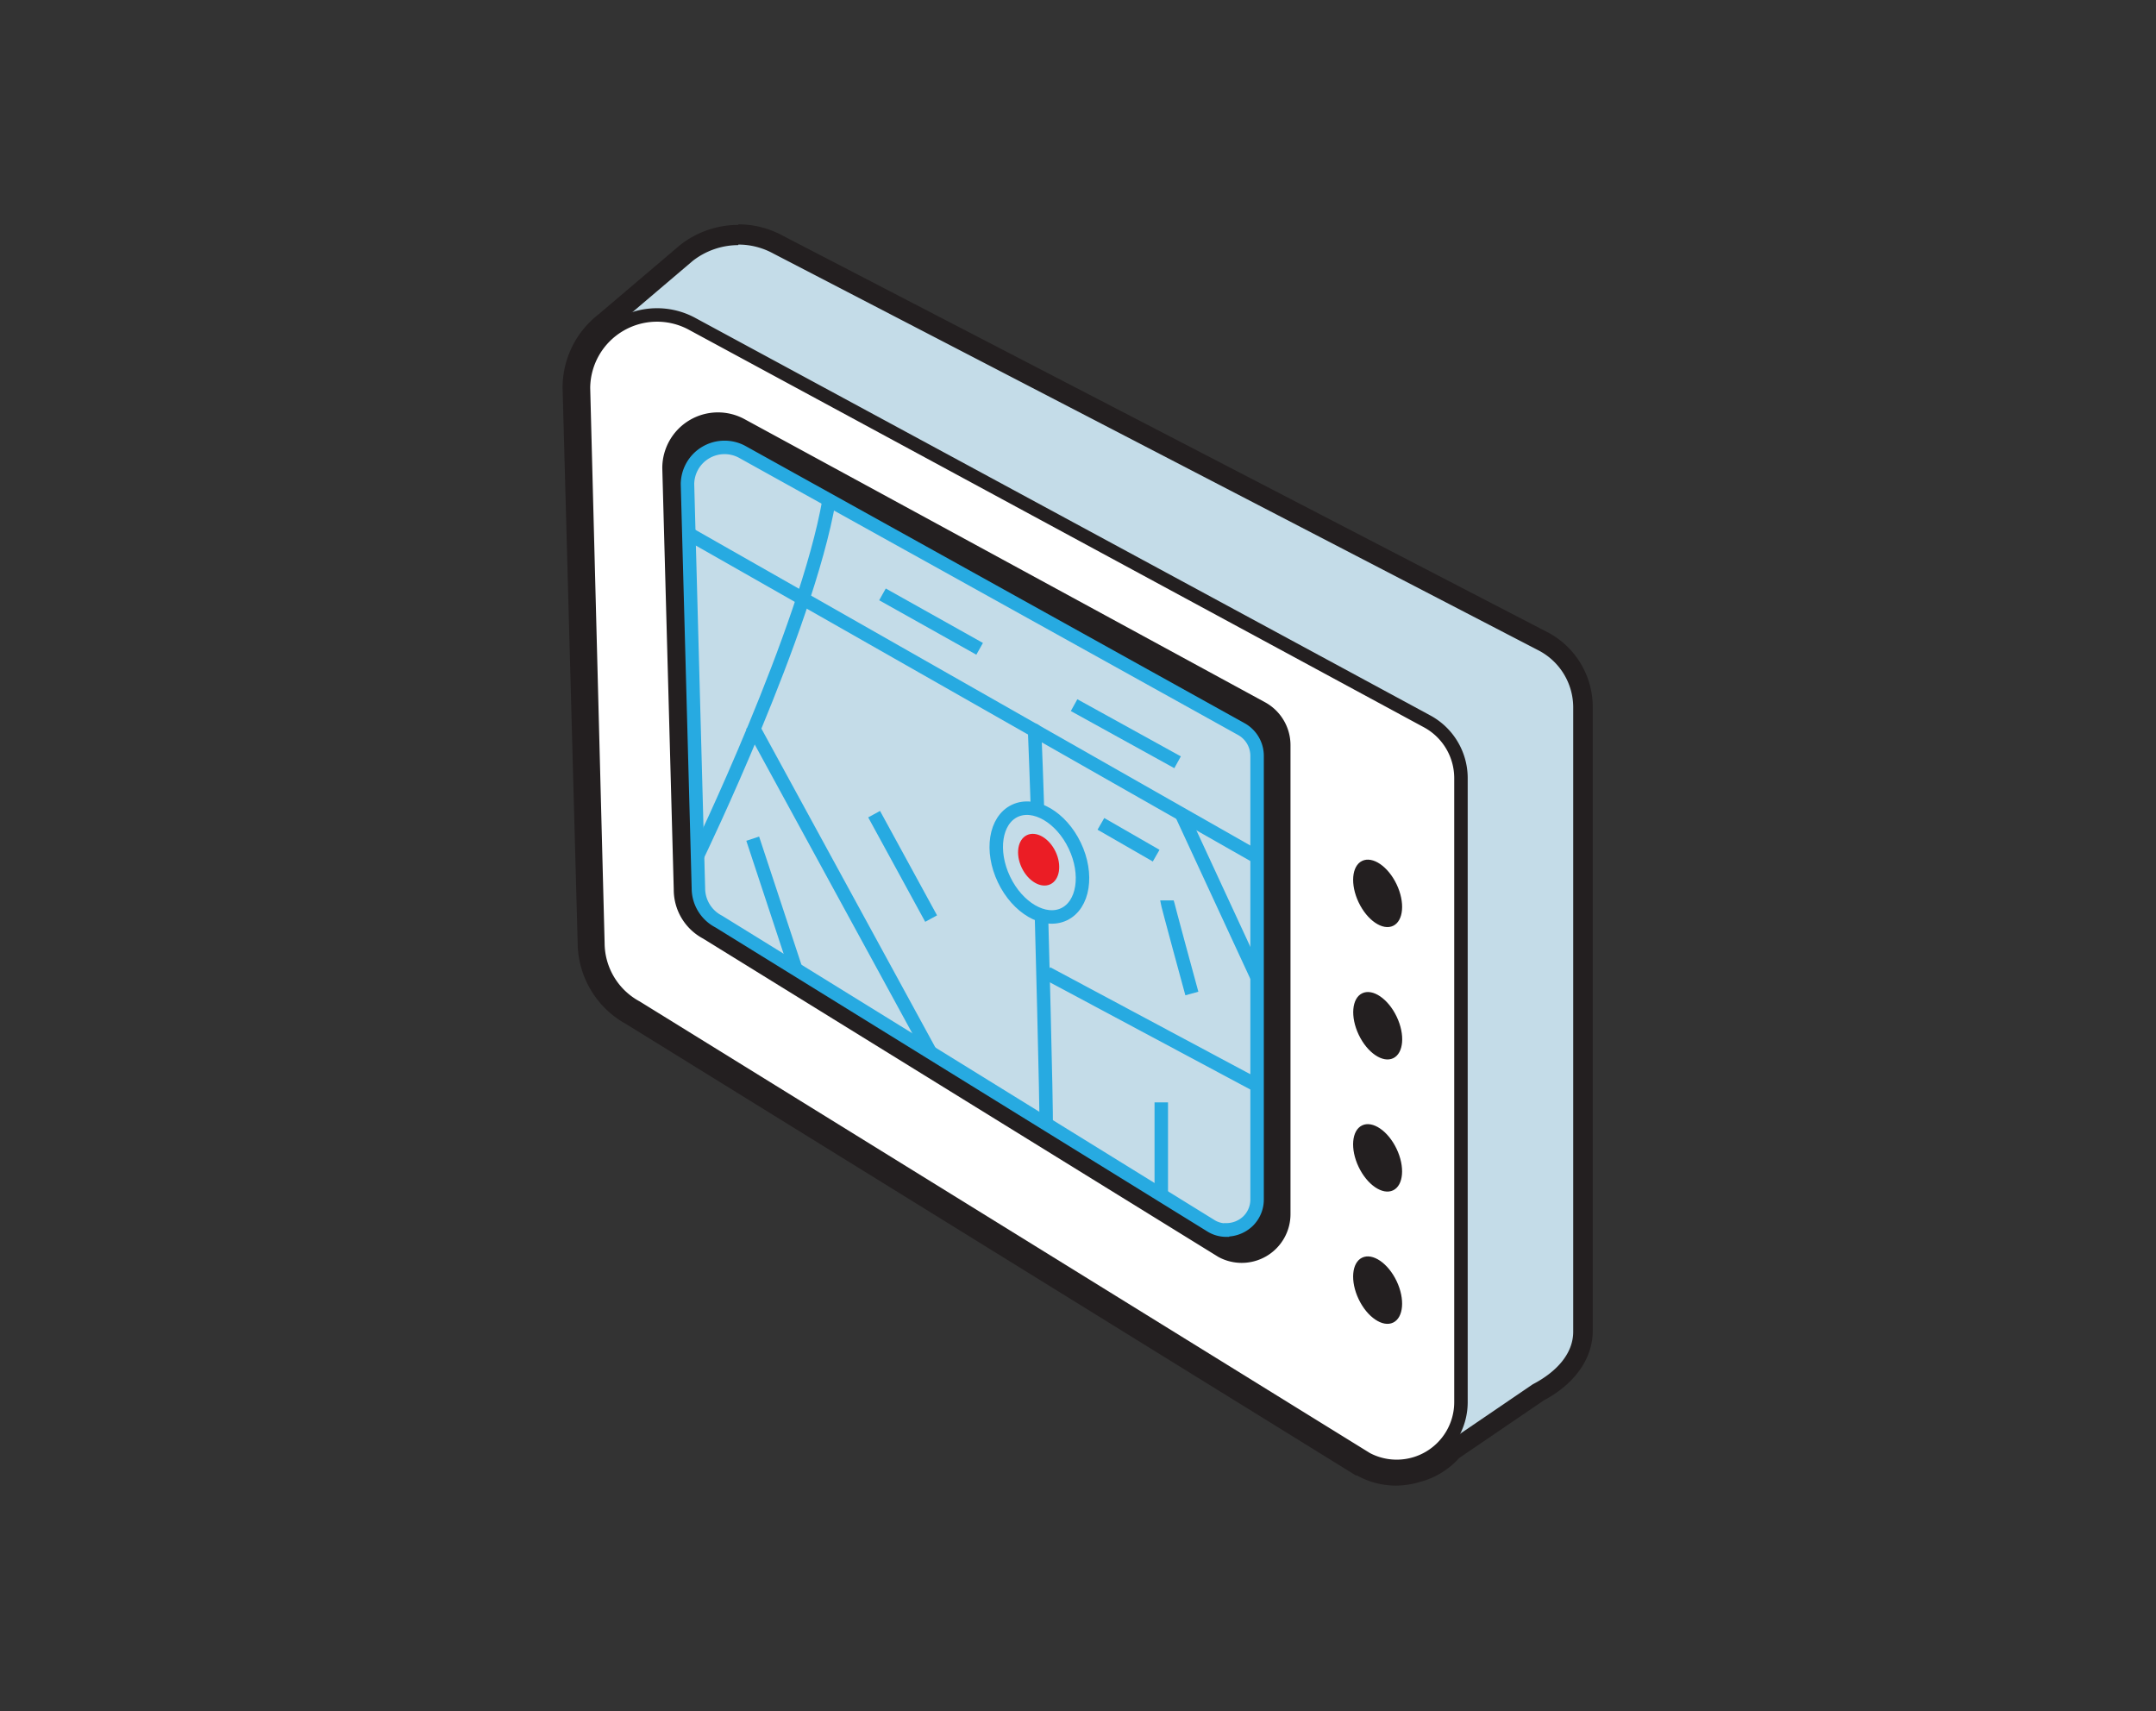 <svg xmlns="http://www.w3.org/2000/svg" xmlns:xlink="http://www.w3.org/1999/xlink" viewBox="0 0 160 127"><rect x="0" y="0" width="160" height="127" fill="#333333" stroke="none"/><defs><style>.cls-1,.cls-2{fill:#c4dce8;}.cls-1,.cls-6,.cls-7{stroke:#27aae1;}.cls-1,.cls-4,.cls-6,.cls-7{stroke-miterlimit:10;}.cls-3{fill:#231f20;}.cls-4{fill:#fff;stroke:#231f20;}.cls-5{clip-path:url(#clip-path);}.cls-6{fill:none;}.cls-7{fill:#00aeef;}.cls-8{fill:#eb1d25;}</style><clipPath id="clip-path"><path class="cls-1" d="M91,91.29A2.17,2.17,0,0,1,89.92,91L53.34,68.39a2.78,2.78,0,0,1-1.51-2.46l-.81-30a2.75,2.75,0,0,1,4.07-2.39l37,20.55a2.27,2.27,0,0,1,1.2,2V89a2.24,2.24,0,0,1-.68,1.63,2.33,2.33,0,0,1-1.59.64Z"/></clipPath></defs><g id="infotainmnt"><path class="cls-2" d="M103.58,109.59a5.24,5.24,0,0,1-2.52-.66L46.83,75.39A6.16,6.16,0,0,1,43.62,70L42.5,28.78a6.16,6.16,0,0,1,2.4-4.91l6-5.12a6.28,6.28,0,0,1,3.87-1.35,6.09,6.09,0,0,1,2.94.75l56.86,29.48a5.54,5.54,0,0,1,2.91,4.87V98.83c0,1.78-1.2,3.43-3.28,4.53l-6.37,4.35a5.45,5.45,0,0,1-2.34,1.54l-.08,0-.18,0a5.45,5.45,0,0,1-1.67.27Z"/><path class="cls-3" d="M54.79,18.15a5.39,5.39,0,0,1,2.59.66L114.24,48.3a4.77,4.77,0,0,1,2.51,4.2V98.83c0,1.65-1.27,3-3,3.9h0l-6.46,4.4a4.51,4.51,0,0,1-2.08,1.4l-.08,0a.19.19,0,0,1-.1,0,4.55,4.55,0,0,1-1.5.26,4.42,4.42,0,0,1-2.16-.57L47.22,74.75A5.44,5.44,0,0,1,44.37,70l-1.12-41.2a5.41,5.41,0,0,1,2.16-4.34h0l6-5.1h0a5.52,5.52,0,0,1,3.38-1.17m0-1.5a7,7,0,0,0-4.26,1.45l-.1.08-6,5.1h0a6.88,6.88,0,0,0-2.68,5.47L42.87,70a6.93,6.93,0,0,0,3.6,6l54.16,33.5.08,0a5.94,5.94,0,0,0,2.87.75,6.31,6.31,0,0,0,1.85-.29l.25-.07,0,0a6,6,0,0,0,2.61-1.69l6.27-4.27c2.31-1.23,3.64-3.11,3.64-5.17V52.5A6.27,6.27,0,0,0,115,47L58.07,17.48a6.86,6.86,0,0,0-3.28-.83Z"/><path class="cls-4" d="M47.22,74.75l54.2,33.52a4.77,4.77,0,0,0,7-4.2V57.74a4.79,4.79,0,0,0-2.5-4.2L51.3,24a5.46,5.46,0,0,0-8,4.79L44.37,70A5.44,5.44,0,0,0,47.22,74.75Z"/><path class="cls-3" d="M52.17,69.65,90.42,93.28a3.62,3.62,0,0,0,5.35-3.19V55.3a3.63,3.63,0,0,0-1.9-3.19l-38.61-21a4.13,4.13,0,0,0-6.11,3.63L50,66A4.11,4.11,0,0,0,52.17,69.65Z"/><ellipse class="cls-3" cx="102.24" cy="66.29" rx="1.56" ry="2.67" transform="translate(-18.58 50.46) rotate(-25.49)"/><ellipse class="cls-3" cx="102.24" cy="76.11" rx="1.56" ry="2.67" transform="translate(-22.8 51.42) rotate(-25.49)"/><ellipse class="cls-3" cx="102.24" cy="85.92" rx="1.56" ry="2.67" transform="translate(-27.03 52.37) rotate(-25.49)"/><ellipse class="cls-3" cx="102.24" cy="95.73" rx="1.56" ry="2.67" transform="translate(-31.25 53.33) rotate(-25.49)"/><path class="cls-2" d="M91,91.29A2.17,2.17,0,0,1,89.92,91L53.34,68.39a2.78,2.78,0,0,1-1.51-2.46l-.81-30a2.75,2.75,0,0,1,4.07-2.39l37,20.55a2.27,2.27,0,0,1,1.2,2V89a2.24,2.24,0,0,1-.68,1.63,2.33,2.33,0,0,1-1.59.64Z"/><g class="cls-5"><path class="cls-6" d="M61.53,37.11c-1.69,9.7-9.76,26.39-9.76,26.39"/><line class="cls-7" x1="55.86" y1="62.24" x2="59.06" y2="71.93"/><line class="cls-7" x1="69.05" y1="78.11" x2="55.81" y2="53.84"/><line class="cls-7" x1="51.02" y1="39.56" x2="93.26" y2="63.59"/><line class="cls-7" x1="65.49" y1="44.11" x2="72.7" y2="48.15"/><line class="cls-7" x1="79.71" y1="52.33" x2="87.39" y2="56.57"/><path class="cls-7" d="M77.63,83.42c.06-.7-.37-16.6-.37-16.6"/><path class="cls-7" d="M77,60.81c0-1.3-.23-6.76-.22-6.61"/><line class="cls-7" x1="93.26" y1="80.54" x2="77.7" y2="72.22"/><line class="cls-7" x1="64.87" y1="60.42" x2="69.1" y2="68.17"/><line class="cls-7" x1="86.18" y1="88.7" x2="86.18" y2="81.81"/><line class="cls-7" x1="93.26" y1="72.47" x2="87.68" y2="60.42"/><path class="cls-7" d="M86.6,66.82c0,.15,1.85,6.91,1.85,6.91"/><line class="cls-7" x1="85.8" y1="63.5" x2="81.7" y2="61.14"/><ellipse class="cls-1" cx="77.14" cy="64" rx="2.91" ry="4.25" transform="translate(-20.04 39.44) rotate(-25.49)"/><ellipse class="cls-8" cx="77.08" cy="63.79" rx="1.39" ry="2.02" transform="translate(-19.95 39.39) rotate(-25.49)"/></g><path class="cls-6" d="M91,91.29A2.17,2.17,0,0,1,89.92,91L53.34,68.39a2.78,2.78,0,0,1-1.51-2.46l-.81-30a2.75,2.75,0,0,1,4.07-2.39l37,20.55a2.27,2.27,0,0,1,1.2,2V89a2.24,2.24,0,0,1-.68,1.63,2.33,2.33,0,0,1-1.59.64Z"/></g></svg>